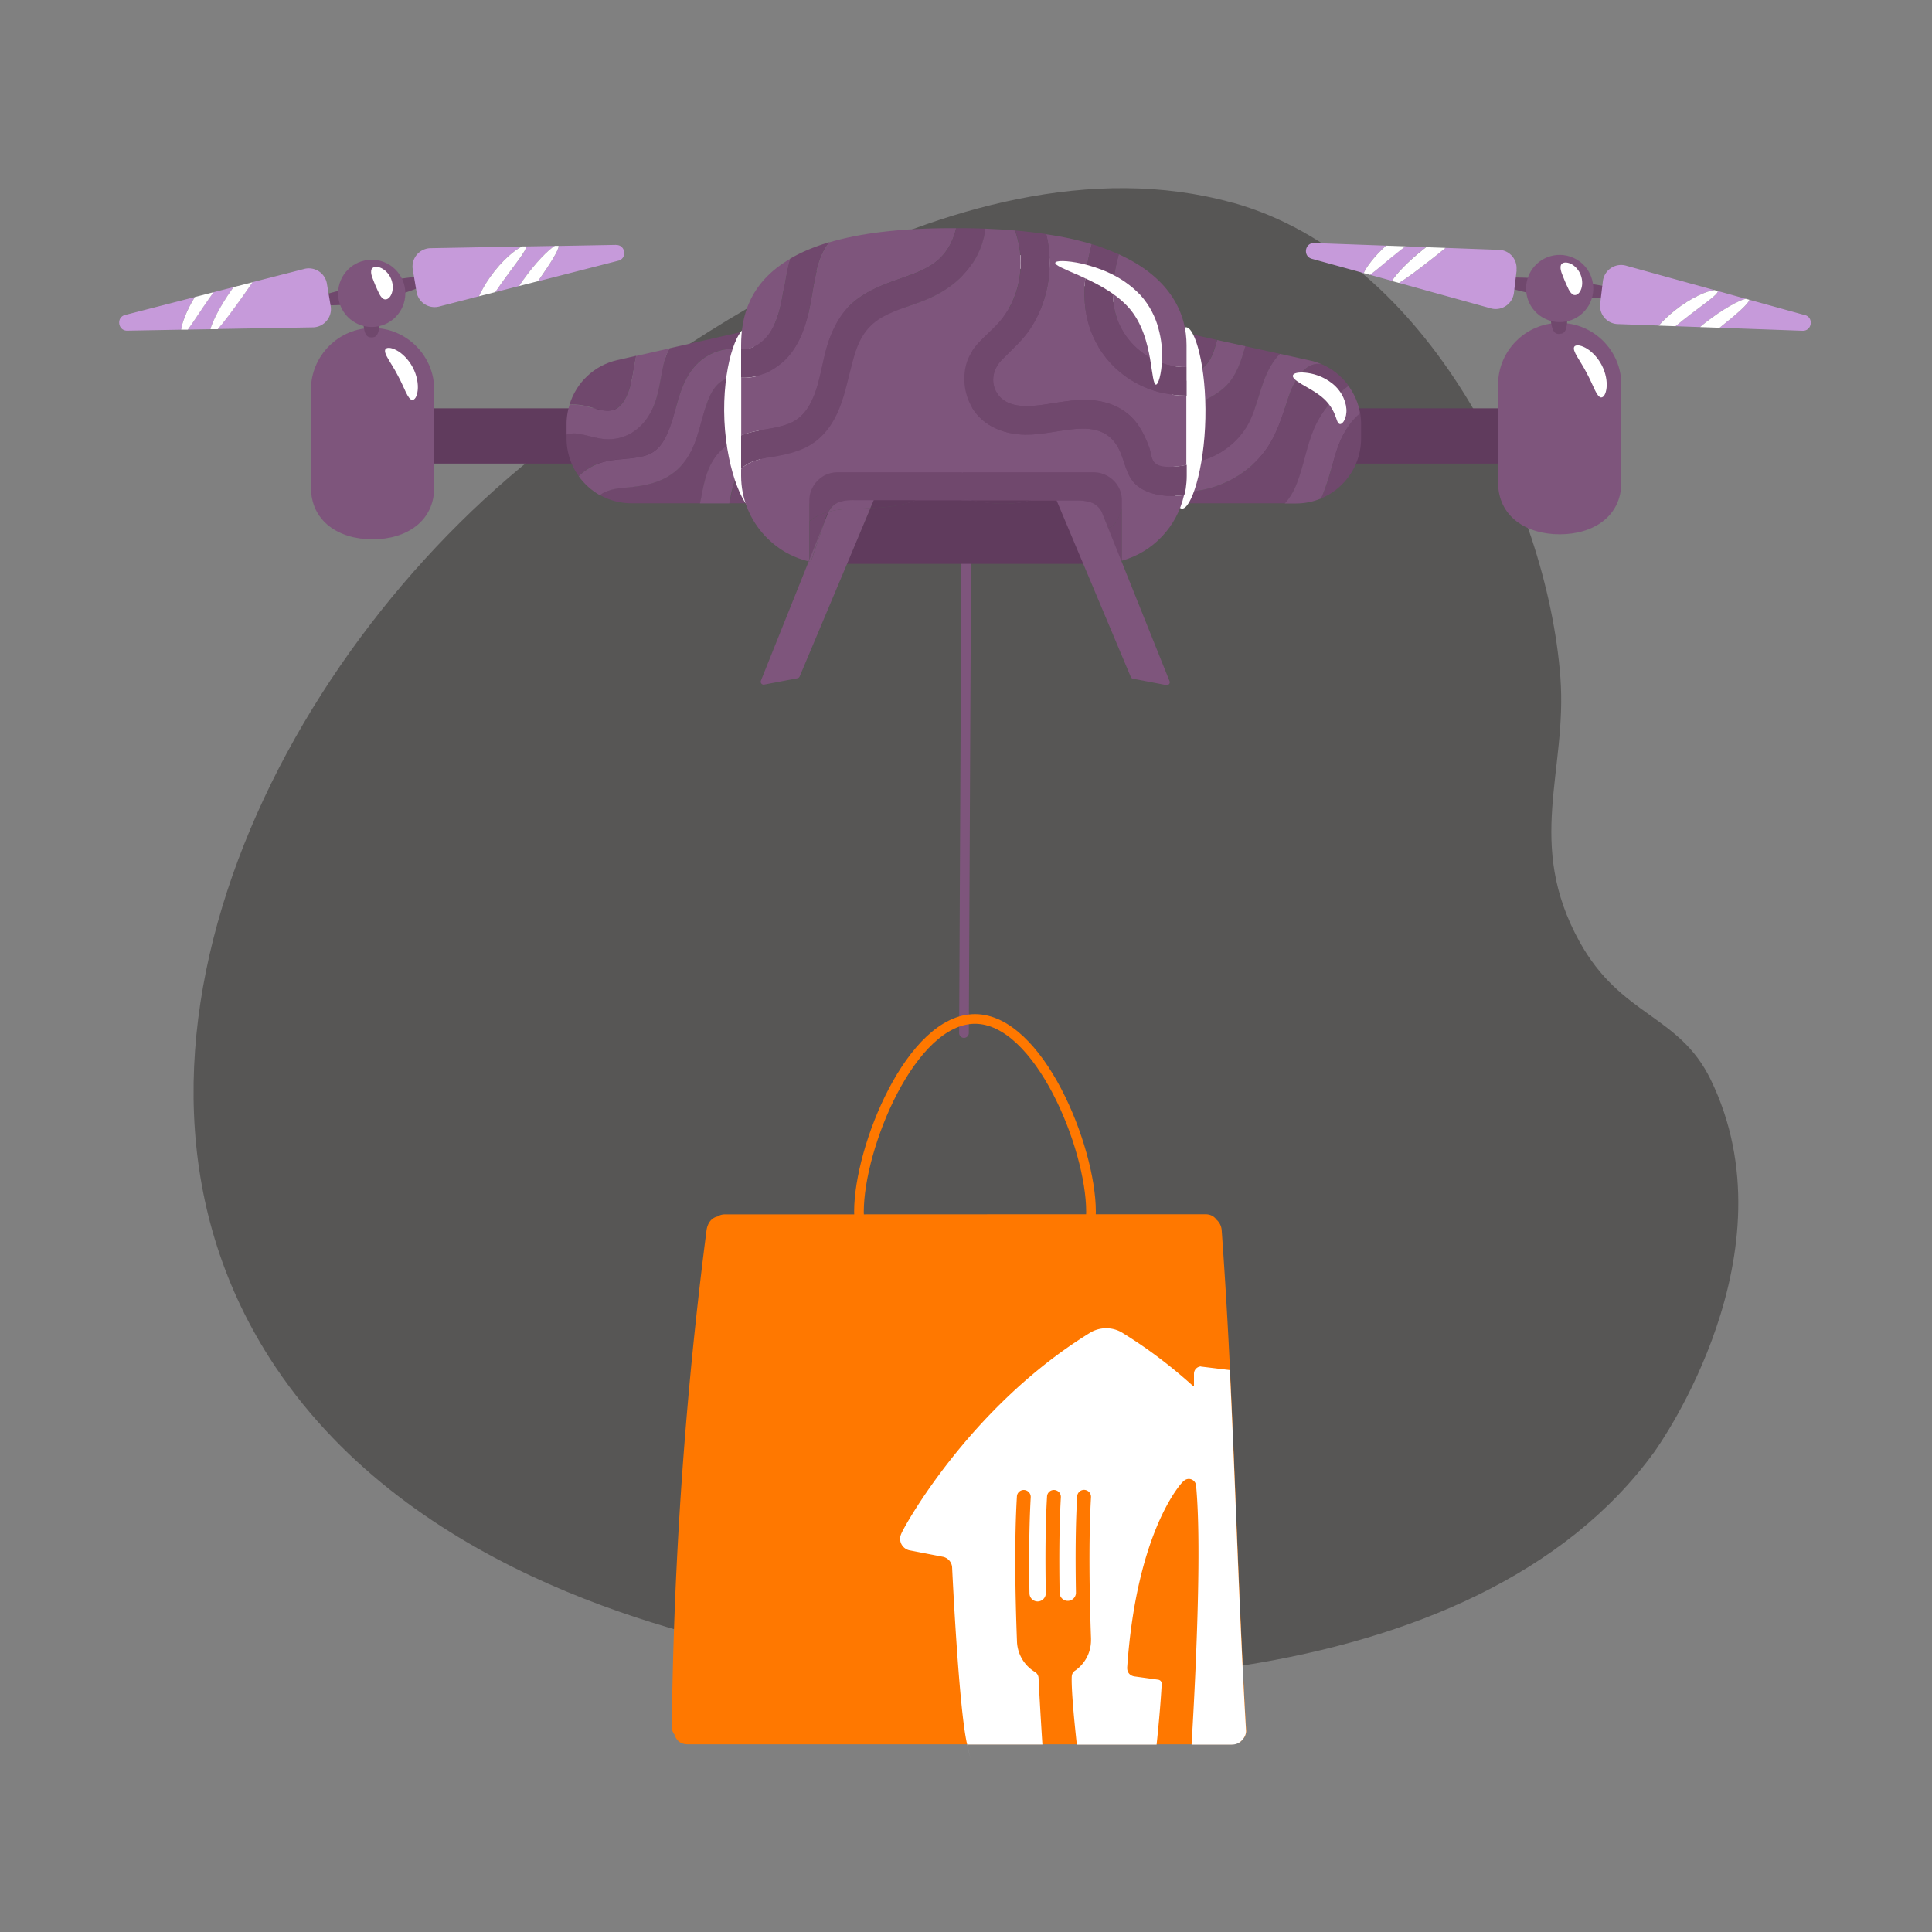 <svg xmlns="http://www.w3.org/2000/svg" viewBox="0 0 200 200"><rect x="0" y="0" width="200" height="200" fill="#808080" stroke="none"/><defs><style>.cls-1{fill:none}.cls-5{fill:#7e557c}.cls-6{fill:#70486d}.cls-7{fill:#fff}.cls-8{fill:#c69ada}.cls-9{fill:#603b5d}</style></defs><path d="M127.61 20.98c20.31 5.66 32.58 31.17 33.92 49.14.73 9.73-3.64 17.18 1.98 27.36 4.29 7.77 10.29 7.52 13.57 14.26 8.73 17.9-5.19 37.69-5.84 38.58-18.49 25.48-64.16 26.45-91.56 20.76-10.77-2.24-37.92-8.8-51.79-30.53-20.1-31.51 1.46-74.12 29.95-95.26 7.25-5.38 40.54-32.44 69.76-24.3z" style="fill:#575655" id="BG_Strong"/><g id="Illustrations"><path class="cls-9" d="M38.82 42.27h119.43v5.72H38.82z"/><path class="cls-5" d="M38.57 55.83c-3.51 0-6.38-1.87-6.38-5.38V40.33c0-3.51 2.87-6.38 6.38-6.38s6.38 2.87 6.38 6.38v10.12c0 3.51-2.87 5.38-6.38 5.38zM161.46 55.31c-3.51 0-6.38-1.87-6.38-5.38V39.81c0-3.51 2.87-6.38 6.38-6.38s6.38 2.87 6.38 6.38v10.12c0 3.51-2.87 5.38-6.38 5.38z"/><path class="cls-6" d="M38.47 34.93c-.48 0-.92-.2-.85-2.43.06-2.22.75-3.97 1.23-3.92.49.05.59 1.84.53 4.01-.07 2.17-.42 2.33-.91 2.34z"/><path class="cls-6" d="M44.68 28.83c.13.46-2.5 1.62-5.95 2.29-3.45.67-6.33.58-6.38.1-.05-.49 2.67-1.18 6.04-1.83 3.37-.65 6.15-1.03 6.29-.55zM138.18 47.27c-.41 1.44-.81 2.95-1.41 4.32a6.725 6.725 0 0 0 4.13-6.21v-1.5c0-.37-.04-.74-.09-1.1-.1.09-.21.17-.31.26-1.2 1.18-1.86 2.62-2.32 4.22zM136.03 44.37c.76-1.78 2.02-3.3 3.57-4.44a6.732 6.732 0 0 0-2.81-2.24c-1.81-.3-2.93 2.02-3.4 3.42-.71 2.12-1.27 4.16-2.7 5.92-2.53 3.09-6.75 4.49-10.62 3.7-1.89-.39-1.09-3.28.8-2.89 3.44.7 7.16-1.25 8.6-4.44.92-2.04 1.15-4.35 2.53-6.18.16-.21.33-.4.5-.59l-3.59-.79c-.43 1.46-.86 2.94-1.95 4.06-1.02 1.05-2.38 1.57-3.66 2.21-.53.27-1.03.56-1.45.99-.18.18-.35.4-.44.6-.07.16-.12.39-.11.45.12.8-.19 1.61-1.05 1.85-.72.2-1.72-.25-1.85-1.05-.31-2.02.7-3.63 2.3-4.79 1.18-.86 2.75-1.2 3.86-2.13.84-.71 1.13-1.79 1.42-2.84l-14.27-3.15c-.48-.1-.96-.16-1.45-.16H88.44c-.5 0-1 .06-1.49.17l-17.62 4c-.28.44-.45.94-.58 1.45-.46 1.82-.52 3.68-1.48 5.34-1.02 1.76-2.77 2.82-4.83 2.59-.98-.11-1.91-.48-2.89-.57-.2-.02-.63.01-.9.12v.4c0 1.46.47 2.81 1.26 3.91a5.66 5.66 0 0 1 2.54-1.47c1.39-.37 2.85-.26 4.23-.63 1.12-.3 1.8-1.05 2.29-2.07 1.15-2.39 1.14-5.18 2.99-7.25 1.72-1.93 4.74-2.46 6.75-.7 1.46 1.28-.67 3.39-2.12 2.12-.47-.42-1.24-.2-1.73.07-.81.43-1.27 1.28-1.58 2.11-.74 1.93-.95 4.04-2.07 5.82-1.31 2.09-3.3 2.85-5.67 3.1-.99.11-2.07.11-2.98.56-.14.07-.3.18-.45.3.97.54 2.08.85 3.27.85h7.1c.04-.2.09-.41.13-.61.31-1.69.66-3.39 1.87-4.7a4.155 4.155 0 0 1 4.83-.98c.74.34.92 1.41.54 2.05-.44.75-1.32.87-2.05.54.11.05.07.04-.08 0H77.49c-.07.02-.27.08-.33.1-.02.02-.26.16-.28.16-.33.25-.65.78-.81 1.21-.27.72-.4 1.48-.53 2.23h57.49c.57-.6.98-1.39 1.27-2.13.71-1.84.97-3.81 1.76-5.62z"/><path class="cls-6" d="M60.2 41.94c1.04.15 2.37.83 3.41.44.64-.24 1.06-.93 1.32-1.53.55-1.28.65-2.68.93-4.02l-1.97.45c-2.4.55-4.24 2.34-4.93 4.6.41-.02.83 0 1.24.06z"/><path class="cls-5" d="M59.55 44.87c.97.09 1.91.46 2.89.57 2.06.23 3.82-.83 4.83-2.59.96-1.66 1.03-3.53 1.48-5.34.13-.52.3-1.02.58-1.45l-3.47.79c-.29 1.34-.38 2.75-.93 4.02-.26.6-.68 1.29-1.32 1.53-1.03.39-2.37-.29-3.41-.44-.42-.06-.83-.08-1.24-.06a6.75 6.75 0 0 0-.31 1.96v1.13c.26-.1.7-.13.9-.12z"/><path class="cls-5" d="M65.54 50.4c2.36-.25 4.36-1.01 5.67-3.1 1.12-1.78 1.33-3.89 2.07-5.82.32-.83.78-1.68 1.58-2.11.49-.26 1.26-.48 1.73-.07 1.45 1.27 3.58-.85 2.12-2.12-2.01-1.76-5.03-1.22-6.75.7-1.85 2.07-1.84 4.86-2.99 7.25-.49 1.02-1.16 1.77-2.29 2.07-1.38.37-2.85.26-4.23.63-.95.26-1.85.78-2.54 1.47.58.81 1.33 1.48 2.2 1.97.14-.13.3-.23.45-.3.91-.45 1.99-.46 2.98-.56zM72.08 53.57s0 .03-.01.04c.03-.06.03-.07.01-.04zM76.86 48.67l.02-.02c-.02.01-.02.02-.02.02z"/><path class="cls-5" d="m76.86 48.67.02-.02-.02.02c.02 0 .26-.15.28-.16h-.03c.03-.01.03-.01.03 0 .06-.02.26-.08.33-.1h.02-.03c.09-.02.09-.01.03 0h.21-.01.01c.15.05.18.05.08 0 .74.34 1.61.21 2.05-.54.38-.64.2-1.71-.54-2.05-1.66-.76-3.58-.37-4.83.98-1.21 1.31-1.57 3.01-1.87 4.7-.04.2-.08.41-.13.61h3.04c.13-.76.26-1.51.53-2.23.16-.42.47-.95.81-1.21zM77.11 48.52h.03-.03z"/><path class="cls-5" d="M77.47 48.4h.03c.06-.01.06-.02-.03 0zM77.7 48.4h.01-.01zM120.71 40.16c-1.6 1.16-2.61 2.77-2.3 4.79.12.8 1.13 1.24 1.85 1.05.86-.24 1.17-1.04 1.05-1.85 0-.06.04-.29.11-.45.09-.21.27-.42.44-.6.42-.43.91-.73 1.45-.99 1.28-.64 2.64-1.16 3.66-2.21 1.09-1.12 1.52-2.6 1.95-4.06L126 35.2c-.29 1.05-.58 2.14-1.42 2.84-1.1.92-2.67 1.27-3.86 2.13zM129.46 43.4c-1.44 3.19-5.16 5.14-8.6 4.44-1.88-.39-2.69 2.51-.8 2.89 3.88.79 8.1-.61 10.62-3.7 1.44-1.76 2-3.8 2.7-5.92.47-1.41 1.59-3.72 3.4-3.42-.37-.16-.76-.29-1.16-.37l-3.13-.69c-.18.19-.35.39-.5.59-1.38 1.83-1.61 4.14-2.53 6.18zM136.03 44.37c-.78 1.82-1.05 3.79-1.76 5.62-.28.74-.7 1.52-1.27 2.13h1.17c.92 0 1.8-.19 2.59-.52.6-1.37 1-2.89 1.41-4.32.45-1.6 1.11-3.04 2.32-4.22.1-.1.21-.17.31-.26-.17-1.05-.6-2.02-1.21-2.86-1.54 1.14-2.8 2.66-3.57 4.44z"/><path class="cls-7" d="M77.26 34.02c.98.18 1.01 4.35 1.26 9.35.21 5.01.56 9.16-.4 9.43-.46.12-1.17-.81-1.82-2.48-.64-1.66-1.19-4.08-1.31-6.79-.12-2.71.2-5.17.69-6.88.49-1.72 1.11-2.71 1.58-2.63zM122.33 52.65c-.98-.14-1.18-4.33-1.08-9.41.12-5.08.51-9.26 1.49-9.36.96-.1 2.16 4.12 2.04 9.43-.11 5.31-1.5 9.48-2.45 9.34z"/><circle class="cls-5" cx="38.48" cy="30.37" r="3.48"/><path class="cls-6" d="M161.46 34.57c-.48.03-.93-.15-.98-2.38-.06-2.22.54-4 1.02-3.98.49.03.69 1.8.75 3.97.05 2.17-.29 2.35-.78 2.38z"/><path class="cls-6" d="M167.57 30.24c0 .48-2.86.85-6.36.52-3.5-.33-6.23-1.22-6.15-1.7.09-.49 2.9-.38 6.31-.06 3.41.33 6.19.74 6.19 1.24z"/><circle class="cls-5" cx="161.45" cy="29.86" r="3.48" transform="rotate(-59.98 161.46 29.857)"/><path class="cls-7" d="M162.93 30.54c-.46-.17-.66-.86-.94-1.45-.23-.61-.58-1.23-.39-1.68.11-.21.42-.31.84-.17.41.13.91.54 1.17 1.16.26.62.21 1.26.02 1.65-.19.4-.48.55-.71.48zM39.8 30.99c-.46-.17-.66-.86-.94-1.45-.23-.61-.58-1.23-.39-1.68.11-.21.42-.31.84-.17.41.13.91.54 1.17 1.16.26.62.21 1.26.02 1.65-.19.4-.48.55-.71.48zM42.7 41.41c-.5-.03-.82-1.28-1.53-2.56-.67-1.31-1.52-2.27-1.27-2.7.13-.2.56-.2 1.13.1.56.29 1.23.91 1.69 1.77.46.86.59 1.76.52 2.39-.07.64-.31 1-.55.99zM165.77 41.15c-.5-.03-.82-1.28-1.53-2.56-.67-1.31-1.52-2.27-1.27-2.7.13-.2.56-.2 1.13.1.56.29 1.23.91 1.69 1.77.46.86.59 1.76.52 2.39-.07.64-.31 1-.55.99zM138.67 43.89c-.24-.08-.29-.53-.52-1.05-.22-.53-.65-1.2-1.31-1.74-.68-.56-1.49-.97-2.09-1.33-.6-.36-.98-.67-.91-.91.06-.23.54-.35 1.29-.28.74.07 1.83.34 2.83 1.15 1.03.84 1.48 2.06 1.42 2.94-.06.9-.51 1.31-.71 1.22zM119.88 36.69c-.27.06-.64-1.17-1.83-2.72-1.16-1.55-3.27-3.34-6.03-4.46-2.78-1.12-5.57-1.54-7.58-1.9-2.02-.34-3.29-.63-3.27-.88.02-.24 1.3-.4 3.39-.37 2.07.05 5.04.27 8.13 1.51 3.1 1.25 5.39 3.48 6.41 5.42 1.06 1.95.98 3.38.78 3.4z"/><path style="stroke:#7e557c;stroke-linecap:round;stroke-linejoin:round;fill:none" d="m99.79 106.94.39-80.92"/><path class="cls-6" d="M98.25 49.67h3.62v2.07h-3.62z"/><path class="cls-1" d="M123.56 47.6c-.05 0-.04 0 0 0zM85.62 53.26c.05-.1.09-.19.14-.28-.05.09-.1.18-.14.28z"/><path class="cls-5" d="M79.88 34.15c.93-1.62 1.12-3.57 1.45-5.37.12-.67.27-1.33.45-1.98-4.29 2.52-5.06 6.07-5.06 8.95v.37c1.33.17 2.53-.86 3.16-1.96z"/><path class="cls-9" d="M113.94 54.66c-.74-.2-1.32-1.08-1.05-1.85.08-.23.17-.47.26-.7-.42-.26-.94-.31-1.74-.31h-4.81c-1.98.57-4.12.34-6.16-.02h-5.59c-1.46.58-3.11.75-4.76.82l-2.42 5.77h23.31l3.02-.02c.69-.02 1.36-.12 2-.29l-1.33-3.41c-.23.06-.49.07-.75 0z"/><path class="cls-5" d="M85.69 35.59c.53-1.61 1.31-3.14 2.61-4.27 1.19-1.03 2.63-1.65 4.1-2.2 1.45-.54 3-.96 4.27-1.86 1.25-.89 1.98-2.19 2.31-3.64h-.54c-5.41 0-9.49.55-12.57 1.46-.4.5-.72 1.07-.92 1.62-.69 1.84-.82 3.83-1.26 5.73-.44 1.87-1.22 3.82-2.71 5.1-1.21 1.04-2.69 1.65-4.25 1.58v5.96c1.58-.64 3.3-.59 4.89-1.19 3.14-1.19 3.19-5.58 4.08-8.29z"/><path class="cls-6" d="M105.88 48.89h-4.7c1.55.27 3.26.49 4.7 0zM115.78 53.61c-.19.52-.59.92-1.1 1.05l1.33 3.41.13-.03v-5.4c-.12.31-.25.65-.37.98zM110.48 48.89c-.63.94-1.41 1.77-2.45 2.34-.46.26-.95.43-1.43.58h4.81c.8 0 1.32.05 1.74.31.39-1 .86-2 1.5-2.85a2.91 2.91 0 0 0-1.41-.38h-2.76zM94.86 51.78h5.59c-.21-.03-.43-.06-.64-.1-1.55-.29-1.3-2.26-.13-2.79h-1.46c-.05.09-.09.17-.15.26-.84 1.32-1.95 2.13-3.21 2.64zM85.46 53.67c.05-.15.11-.29.17-.41.04-.1.09-.19.14-.28-.7.19-1.37.49-1.97.97v3.97l1.45-3.62.22-.64zM90.85 49.61c1.09-.05 2.25-.21 3.22-.72h-7.38c-1.06 0-1.98.58-2.49 1.42.27-.1.55-.2.84-.27 1.9-.49 3.87-.34 5.81-.44z"/><path class="cls-9" d="M113.72 58.38c.1 0 .2-.01.29-.02l-3.02.02h2.73zM85.62 53.26c-.06.13-.11.26-.17.41l-.22.64.53-1.33c-.05.09-.1.18-.14.28zM85.24 54.31l.22-.64-.22.64z"/><path class="cls-9" d="M85.62 53.26c-.06.13-.11.26-.17.41.05-.15.11-.28.17-.41zM106.6 51.8l4.81.01-4.81-.01zM94.86 51.78l5.58.01-5.58-.01z"/><path class="cls-5" d="M88.71 52.64c-1 .02-2 .08-2.93.33l-.53 1.33-1.31 3.87s-.09-.02-.14-.04c-.03 0-.05-.02-.08-.02l-4.95 12.35c-.09.22.1.45.33.41l3.46-.66c.1-.02.18-.09.22-.18l4.9-11.65 2.42-5.77c-.47.02-.93.03-1.39.04z"/><path class="cls-5" d="m83.79 57.92-.08.19s.05.02.08.02v-.21zM83.79 57.92v.21s.09.03.14.04l1.31-3.87-1.45 3.62z"/><path class="cls-6" d="M80.12 47.28c1.75-.3 3.42-.71 4.76-1.95 2.53-2.33 2.7-5.89 3.71-8.95.52-1.58 1.37-2.79 2.84-3.59 1.37-.75 2.9-1.14 4.33-1.72 3.15-1.28 5.61-3.59 6.22-7.06.02-.12.03-.23.03-.34-.84-.03-1.71-.05-2.62-.05h1.19-1.6c-.34 1.46-1.06 2.75-2.31 3.64-1.28.91-2.82 1.33-4.27 1.86-1.47.54-2.9 1.16-4.1 2.2-1.29 1.12-2.08 2.66-2.61 4.27-.89 2.71-.93 7.1-4.08 8.29-1.58.6-3.31.56-4.89 1.19v3.51c.75-.92 2.33-1.11 3.39-1.3zM80.98 37.52c1.49-1.28 2.27-3.23 2.71-5.1.45-1.9.57-3.89 1.26-5.73.21-.55.52-1.12.92-1.62-1.63.48-2.98 1.06-4.09 1.72-.19.65-.33 1.32-.45 1.98-.33 1.8-.52 3.76-1.45 5.37-.63 1.1-1.82 2.13-3.16 1.96v3c1.56.07 3.03-.54 4.25-1.58zM100.61 48.78a1.51 1.51 0 0 0-.93.1h1.5c-.19-.03-.38-.07-.57-.1z"/><path class="cls-6" d="M99.81 51.68c.21.04.42.08.64.11h6.16c.49-.13.97-.31 1.43-.57 1.04-.57 1.81-1.4 2.45-2.34h-4.61c-1.45.49-3.16.27-4.7 0h-1.5c-1.16.53-1.41 2.5.13 2.79z"/><path class="cls-9" d="M106.6 51.8h-6.16c2.04.35 4.18.58 6.16 0z"/><path class="cls-6" d="m100.44 51.79 6.16.01-6.16-.01zM123.59 47.6h-.03.04zM122.1 47.55s.03 0 0 0-.04 0 0 0zM116.95 51.13c.04-.06-.05.05 0 0zM118.52 50.16h.06-.06zM117.91 50.33s.03-.02.05-.03c-.05.02-.06.03-.05.03zM114.32 53.71l.37.95c.5-.13.91-.53 1.1-1.05.12-.33.24-.66.37-.98v-.85c0-1.09-.61-2.03-1.49-2.52-.64.84-1.12 1.85-1.5 2.85.42.26.75.74 1.16 1.6z"/><path class="cls-6" d="M113.15 52.11c-.09.23-.18.47-.26.7-.27.76.31 1.64 1.05 1.85.26.07.52.06.75 0l-.37-.95c-.42-.86-.74-1.34-1.16-1.6zM85.77 52.98c0-.01.01-.03.02-.04.25-.44.56-.73.95-.91-.41.18-.72.48-.98.95zM87.42 51.84c-.08.01-.16.03-.23.05.07-.02.15-.03.23-.05zM87.86 51.78c-.07 0-.13.01-.2.02.07 0 .13-.02.2-.02zM87.04 51.92c-.08.02-.17.05-.25.08.08-.03.16-.06.25-.08zM111.04 24.74v.01-.01z"/><path class="cls-6" d="M86.74 52.03s.03-.02.05-.02c.08-.03.16-.06.25-.08.05-.01.1-.03.15-.04.07-.02.15-.03.23-.05l.24-.03c.07 0 .13-.02.2-.02.16-.01.33-.02.5-.02h2.09l4.41.01c1.26-.51 2.38-1.31 3.21-2.64.05-.08.1-.17.15-.26h-4.15c-.97.51-2.13.67-3.22.72-1.94.09-3.9-.05-5.81.44-.29.07-.56.17-.84.27-.26.43-.42.94-.42 1.48v2.16c.6-.47 1.27-.78 1.97-.97.26-.46.57-.76.98-.95z"/><path class="cls-6" d="m85.77 52.98.02-.04s-.01.03-.02.04z"/><path class="cls-9" d="M90.1 52.61c1.65-.07 3.3-.24 4.76-.83h-4.41l-.35.83z"/><rect class="cls-6" x="92.65" y="49.57" height="4.41"/><path class="cls-5" d="M88.36 51.77c-.18 0-.35 0-.5.02-.07 0-.13.01-.2.02-.08 0-.16.02-.24.03-.08.01-.16.03-.23.05-.05.01-.1.03-.15.04-.08.03-.17.05-.25.08-.02 0-.03.02-.05.02-.4.18-.7.47-.95.91l-.02.04c.94-.25 1.93-.32 2.93-.33.46 0 .93-.02 1.39-.04l.35-.83h-2.09z"/><path class="cls-6" d="M87.19 51.88s-.1.03-.15.04c.05-.01.1-.03.15-.04zM87.66 51.8c-.08 0-.16.02-.24.03l.24-.03zM86.79 52.01s-.03.02-.05.02c.02 0 .03-.02.05-.02zM90.45 51.77h-2.09 2.09zM88.36 51.77c-.18 0-.35 0-.5.02.16-.01.33-.02.5-.02z"/><path class="cls-5" d="m112.16 58.42-2.78-6.61h2.09c1.3 0 2.05.26 2.57 1.17l.55 1.37 6.48 16.16c.09.22-.1.45-.33.41l-3.46-.66a.31.31 0 0 1-.22-.18"/><path class="cls-1" d="M116.95 51.13c.04-.06-.05.05 0 0zM122.1 47.55s-.04 0 0 0c.05 0 .03 0 0 0z"/><path class="cls-5" d="M118.08 50.54c-1.44-.89-1.51-2.35-2.13-3.78-.82-1.87-2.27-2.48-4.25-2.38-2.18.11-4.27.82-6.47.56-1.82-.22-3.52-1.03-4.53-2.61-.85-1.32-1.1-3.06-.71-4.58.49-1.86 1.98-2.84 3.22-4.16 2.38-2.53 3.02-6.28 1.93-9.52-.02-.07-.03-.14-.05-.21-.98-.08-2-.15-3.09-.19 0 .11 0 .22-.03.34-.61 3.47-3.07 5.78-6.22 7.06-1.44.58-2.97.97-4.33 1.72-1.47.8-2.32 2.01-2.84 3.59-1 3.06-1.18 6.63-3.71 8.95-1.35 1.24-3.01 1.64-4.76 1.95-1.06.18-2.64.38-3.39 1.3v.68c0 2.38.93 4.55 2.44 6.18.73.78 1.58 1.44 2.54 1.93.63.32 1.3.57 2 .74l.08-.19v-6.13c0-.54.16-1.04.42-1.48.51-.85 1.42-1.42 2.49-1.42h26.55c.51 0 .99.14 1.41.38.89.5 1.49 1.43 1.49 2.52v6.25c3.21-.89 5.69-3.51 6.43-6.78-1.59.22-3.26.05-4.5-.72zm-1.13.59s.04-.06 0 0z"/><path class="cls-5" d="M113.71 35.89c-2-3.34-1.62-7.05-.69-10.61-.33-.1-.66-.2-1.02-.29-.31-.08-.63-.16-.96-.24-.85-.19-1.77-.36-2.74-.5.78 3.18.27 6.63-1.43 9.44-.87 1.44-2.07 2.43-3.22 3.62-.95.99-1.18 2.49-.29 3.62 1.1 1.4 3.3 1.17 4.85.94 1.82-.27 3.62-.66 5.46-.36 1.61.26 3.07 1.04 4.04 2.36.55.76.95 1.62 1.26 2.5.16.44.19 1.13.49 1.49.51.61 1.77.49 2.46.42.3-.03.6-.08.89-.15v-7.17c-3.69 0-7.16-1.79-9.13-5.07zm8.39 11.66s.05 0 0 0-.03 0 0 0z"/><path class="cls-5" d="M116.05 33.94c1.32 2.5 3.97 4.12 6.78 4.06v-2.27c0-3.06-1.45-6.88-7.02-9.41-.68 2.54-1.02 5.22.23 7.61z"/><path class="cls-6" d="M118.58 50.16h-.06.06zM123.94 47.82s.12-.04 0 0zM117.97 50.3c-.05.02-.06.03-.05.03.02 0 .03-.02.05-.03z"/><path class="cls-6" d="M119.48 47.85c-.3-.36-.34-1.05-.49-1.49-.31-.88-.71-1.74-1.26-2.5-.97-1.33-2.43-2.1-4.04-2.36-1.84-.3-3.64.09-5.46.36-1.55.23-3.75.46-4.85-.94-.89-1.13-.66-2.64.29-3.62 1.15-1.19 2.35-2.18 3.22-3.62 1.69-2.81 2.2-6.26 1.43-9.44-1-.15-2.07-.28-3.21-.38.01.07.02.13.05.21 1.09 3.24.44 6.99-1.93 9.52-1.24 1.32-2.73 2.31-3.22 4.16-.4 1.52-.15 3.25.71 4.58 1.01 1.58 2.71 2.39 4.53 2.61 2.2.27 4.29-.45 6.47-.56 1.98-.1 3.43.51 4.25 2.38.62 1.42.69 2.88 2.13 3.78 1.24.77 2.91.93 4.5.72.05-.23.12-.45.15-.68.06-.43.1-.87.1-1.32v-1.14c-.29.06-.59.12-.89.15-.69.07-1.95.19-2.46-.42zm-1.57 2.48.05-.03c-.02 0-.03.02-.05.03zm.67-.17h-.06.06z"/><path class="cls-6" d="M122.83 39.41V38c-2.82.05-5.47-1.56-6.78-4.06-1.26-2.39-.91-5.07-.23-7.61-.33-.15-.67-.3-1.04-.44-.29-.11-.57-.22-.87-.33-.15-.05-.29-.1-.44-.15-.14-.05-.3-.08-.45-.13-.93 3.56-1.31 7.28.69 10.61 1.96 3.28 5.43 5.06 9.13 5.07v-1.55z"/><path class="cls-7" d="M119.68 39.82c-.28 0-.36-1.08-.62-2.65-.28-1.56-.78-3.76-2.3-5.42-1.56-1.66-3.65-2.59-5.11-3.26-1.49-.64-2.46-1.04-2.41-1.29.05-.23 1.12-.27 2.8.1 1.65.41 4.04 1.17 6.02 3.25.96 1.06 1.56 2.3 1.86 3.45.32 1.15.4 2.2.38 3.07-.05 1.75-.42 2.74-.62 2.74z"/><path class="cls-8" d="M33.84 29.36a1.897 1.897 0 0 0-2.42-1.5l-5.28 1.35c-.32.48-.68.99-1.06 1.52-1 1.41-1.92 2.64-2.54 3.33l9.78-.17c1.19.02 2.11-1.04 1.91-2.21l-.39-2.31zM12.96 32.6c-.95.24-.76 1.65.22 1.63l5.57-.1c.09-.69.54-1.98 1.42-3.38l-7.2 1.85zM24.19 29.72l-2.08.53c-.14.19-.28.39-.42.59-.97 1.36-1.73 2.61-2.25 3.28l2.34-.04c.22-.81 1.02-2.41 2.22-4.11.06-.09.12-.17.19-.25zM54.06 25.52l-9.42.17a1.902 1.902 0 0 0-1.91 2.21l.39 2.31a1.897 1.897 0 0 0 2.42 1.5l4.04-1.04c.29-.62.67-1.3 1.16-1.99 1.23-1.75 2.64-2.88 3.32-3.17zM57.44 25.46l-2.99.05c.15.35-1.19 1.9-2.62 3.94-.19.27-.38.54-.55.79l2.45-.63c.13-.2.27-.41.42-.61 1.3-1.83 2.64-3.17 3.29-3.54zM63.78 25.35l-5.96.11c.07.38-.86 1.84-2.13 3.66L64 26.99c.95-.24.76-1.65-.22-1.63z"/><path class="cls-7" d="m22.11 30.25-1.94.5c-.87 1.4-1.33 2.7-1.42 3.38h.69c.52-.69 1.29-1.93 2.25-3.29.14-.2.28-.4.42-.59zM26.14 29.22l-1.95.5c-.06.09-.12.16-.19.25-1.21 1.7-2 3.3-2.22 4.11h.76c.62-.7 1.54-1.93 2.54-3.34.38-.53.73-1.04 1.06-1.52zM54.45 25.51h-.39c-.67.29-2.09 1.42-3.32 3.17-.49.69-.87 1.37-1.16 1.99l1.69-.43c.18-.26.36-.52.55-.79 1.43-2.04 2.77-3.59 2.62-3.94zM57.82 25.45h-.38c-.65.38-1.99 1.72-3.29 3.55-.15.21-.28.41-.42.61l1.96-.5c1.27-1.82 2.2-3.28 2.13-3.66z"/><path class="cls-8" d="M156.98 27.98a1.89 1.89 0 0 0-1.89-2.12l-5.44-.2c-.44.36-.93.75-1.44 1.16-1.36 1.07-2.59 1.99-3.38 2.47l9.43 2.61c1.13.36 2.31-.4 2.46-1.58l.28-2.33zM136.05 25.16c-.98-.04-1.2 1.37-.25 1.63l5.37 1.48c.28-.63 1.08-1.75 2.32-2.84l-7.43-.27zM147.64 25.58l-2.15-.08c-.19.15-.38.29-.57.44-1.31 1.03-2.4 2.01-3.09 2.51l2.26.62c.44-.71 1.66-2.02 3.3-3.31.08-.07.17-.12.25-.19zM177.47 30.03l-9.08-2.51c-1.13-.36-2.31.4-2.46 1.58l-.28 2.33a1.89 1.89 0 0 0 1.89 2.12l4.17.15c.46-.51 1.01-1.06 1.68-1.58 1.68-1.33 3.35-2.01 4.08-2.1zM180.72 30.93l-2.88-.8c.04.38-1.68 1.48-3.63 3.03-.26.2-.51.41-.75.61l2.53.09c.19-.16.37-.31.57-.47 1.77-1.39 3.43-2.29 4.16-2.46zM186.84 32.62l-5.75-1.59c-.04.39-1.35 1.52-3.08 2.9l8.58.31c.98.04 1.2-1.37.25-1.63z"/><path class="cls-7" d="m145.49 25.5-2-.07c-1.23 1.1-2.04 2.21-2.32 2.84l.66.18c.69-.5 1.78-1.48 3.09-2.51.19-.15.38-.3.57-.44zM149.65 25.66l-2.01-.07c-.08.06-.17.12-.25.19-1.64 1.29-2.86 2.59-3.3 3.31l.73.2c.79-.48 2.02-1.4 3.38-2.47.51-.4 1-.79 1.44-1.16zM177.84 30.13l-.37-.1c-.73.08-2.4.76-4.08 2.1-.66.52-1.22 1.07-1.68 1.58l1.74.06c.24-.2.49-.4.75-.61 1.95-1.55 3.67-2.65 3.63-3.03zM181.09 31.03l-.37-.1c-.73.17-2.39 1.07-4.16 2.46-.2.16-.39.31-.57.47l2.02.07c1.73-1.38 3.04-2.52 3.08-2.9z"/><path style="fill:#ffaa4b" d="M108.69 125.71H90.92"/><path d="M88.02 125.71H75.07c-.32 0-.57.08-.78.22-.68.14-1.06.75-1.15 1.43a441.65 441.65 0 0 0-3.32 39.96c-.14 3.79-.23 7.58-.28 11.36 0 .37.1.66.28.88.16.55.6 1.01 1.35 1.01h56.36c.5 0 .86-.21 1.1-.5.24-.26.4-.6.38-.96-.79-13.48-1.13-26.99-1.84-40.48-.2-3.75-.43-7.51-.7-11.26a1.61 1.61 0 0 0-.55-1.12c-.23-.32-.6-.55-1.13-.55h-13.17" style="fill:#ff7800"/><path class="cls-1" d="M100.1 180.53c-.85-3.65-1.52-17.7-1.55-18.33-.05-.5-.41-.91-.89-1.04l-3.56-.69c-.53-.13-.93-.61-.93-1.19 0-.19.04-.37.12-.52.26-.68 7.07-13.1 19.44-20.74.51-.34 1.12-.53 1.77-.53.66 0 1.27.2 1.77.53 2.68 1.65 5.09 3.53 7.24 5.46s.02.01.03.01c.03 0 .05-.02.05-.05v-1.24c0-.42.34-.76.76-.76h.1l2.87.35c-.05-1.05-.1-2.11-.16-3.17-.2-3.75-.43-7.51-.7-11.26a1.61 1.61 0 0 0-.55-1.12c-.23-.32-.6-.55-1.13-.55H75.06c-.32 0-.57.08-.78.22-.68.14-1.06.75-1.15 1.43a441.65 441.65 0 0 0-3.32 39.96c-.14 3.79-.23 7.58-.28 11.36 0 .37.1.66.28.88.16.55.6 1.01 1.35 1.01h28.95s-.02-.03-.02-.05zM123.88 153.9c-.02-.24-.06-.34-.06-.34a.752.752 0 0 0-1.14-.34s-.09.06-.23.2c0 0-4.72 4.82-5.71 19.12 0 0-.02.2.03.38.08.3.31.53.7.6l2.46.34c.22.03.38.2.38.41 0 0-.11 2.27-.53 6.31h3.63c.07-1.19.27-4.53.44-8.57.25-5.97.45-13.62.04-18.11z"/><path class="cls-1" d="M110.98 173.5a.77.77 0 0 1 .32-.56 3.84 3.84 0 0 0 1.67-3.17V169.6c-.18-4.81-.26-10.3 0-14.63v-.06c0-.4-.33-.71-.73-.7-.38 0-.68.3-.7.67-.18 2.96-.2 6.49-.13 9.96 0 .47-.37.85-.83.86s-.85-.37-.86-.83c-.06-3.45-.05-6.94.13-9.89v-.06c0-.4-.33-.71-.73-.7-.38 0-.68.3-.7.67-.18 2.98-.2 6.52-.13 10.01.01.47-.37.85-.83.86s-.85-.37-.86-.83c-.06-3.47-.05-6.98.13-9.95v-.06c0-.4-.33-.71-.73-.7-.38 0-.68.3-.7.67-.27 4.46-.17 10.15.01 15.08.07 1.32.8 2.46 1.87 3.1.21.13.35.35.36.61 0 .07.01.17.01.24.13 2.72.3 5.3.39 6.65h3.6c-.06-.58-.16-1.51-.28-2.76-.33-3.58-.24-4.32-.24-4.32z"/><path class="cls-7" d="M124.36 141.45a.76.76 0 0 0-.76.76v1.24s-.02.05-.05.05c-.01 0-.02 0-.03-.01-2.14-1.93-4.56-3.81-7.24-5.46-.51-.34-1.12-.53-1.77-.53-.66 0-1.27.2-1.77.53-12.37 7.64-19.18 20.05-19.44 20.74-.07.16-.12.33-.12.52 0 .57.39 1.05.93 1.19l3.56.69c.48.13.84.54.89 1.04.03.63.7 14.69 1.55 18.33s.01.04.02.05h7.78c-.09-1.36-.25-3.94-.39-6.65 0-.07-.01-.17-.01-.24a.77.77 0 0 0-.36-.61 3.844 3.844 0 0 1-1.87-3.1c-.19-4.93-.28-10.62-.01-15.08a.71.71 0 0 1 .7-.67c.4 0 .72.31.73.7v.06c-.17 2.97-.19 6.49-.13 9.95.01.47.4.84.86.83s.84-.4.83-.86c-.06-3.49-.05-7.03.13-10.01a.71.71 0 0 1 .7-.67c.4 0 .72.31.73.7v.06c-.17 2.95-.19 6.45-.13 9.89.01.47.4.84.86.83s.84-.39.83-.86c-.06-3.47-.05-6.99.13-9.96a.71.71 0 0 1 .7-.67c.4 0 .72.31.73.7v.06c-.25 4.33-.17 9.81 0 14.63V169.79c0 1.32-.66 2.48-1.67 3.17-.18.12-.3.32-.32.56 0 0-.09.74.24 4.32.12 1.25.22 2.18.28 2.76h8.26c.43-4.04.53-6.31.53-6.31 0-.22-.16-.38-.38-.41l-2.46-.34c-.39-.07-.62-.31-.7-.6-.05-.18-.03-.38-.03-.38 1-14.3 5.71-19.12 5.71-19.12.14-.14.23-.2.23-.2a.752.752 0 0 1 1.14.34s.04.1.06.34c.41 4.49.21 12.14-.04 18.11-.17 4.04-.37 7.37-.44 8.57h4.16c.5 0 .86-.21 1.1-.5.24-.26.4-.6.38-.96-.73-12.43-1.07-24.88-1.68-37.31l-2.87-.35h-.1z"/><path d="M112.94 125.42c0 6.63-5.38 12.01-12.01 12.01s-12.01-5.38-12.01-12.01 5.38-19.94 12.01-19.94 12.01 13.3 12.01 19.94z" style="stroke:#ff7800;stroke-miterlimit:10;fill:none"/></g></svg>